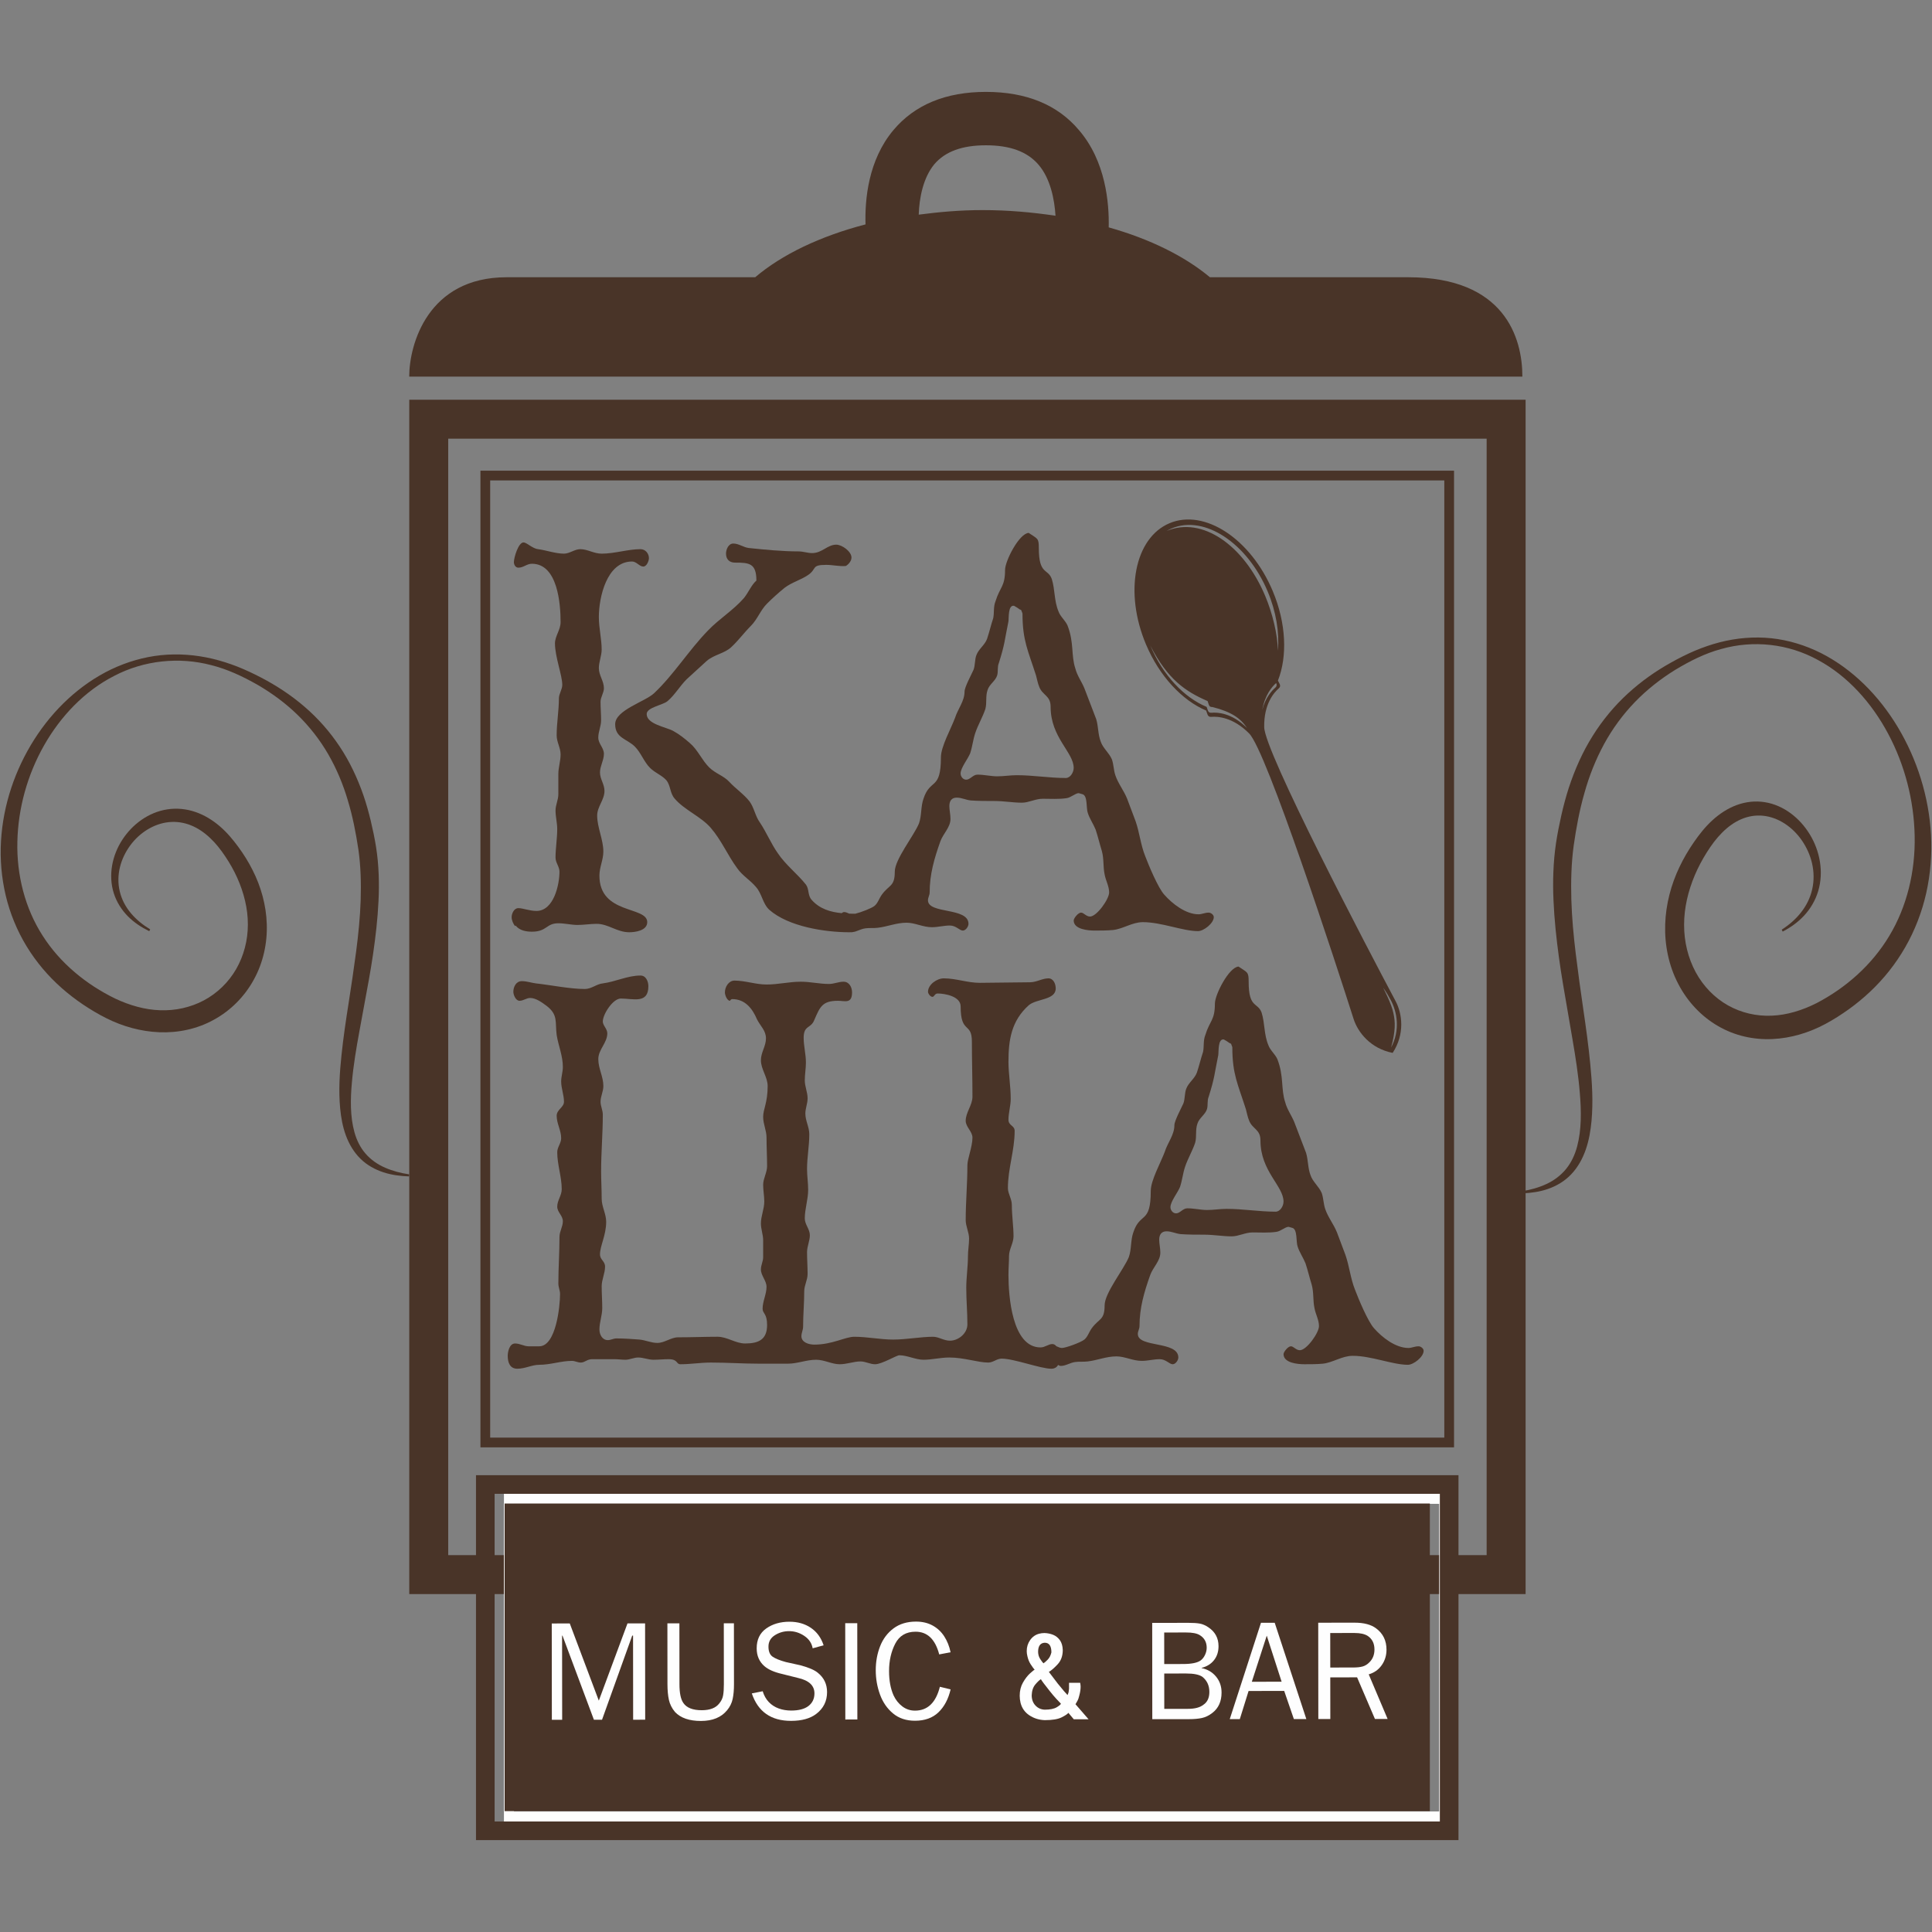 <?xml version="1.0" encoding="UTF-8"?>
<!DOCTYPE svg PUBLIC "-//W3C//DTD SVG 1.1//EN" "http://www.w3.org/Graphics/SVG/1.1/DTD/svg11.dtd">
<!-- Creator: CorelDRAW X7 -->
<svg xmlns="http://www.w3.org/2000/svg" xml:space="preserve" width="100%" height="100%" version="1.1" style="shape-rendering:geometricPrecision; text-rendering:geometricPrecision; image-rendering:optimizeQuality; fill-rule:evenodd; clip-rule:evenodd"
viewBox="0 0 2100000 2100000"
 xmlns:xlink="http://www.w3.org/1999/xlink">
 <rect x="0" y="0" width="2100000" height="2100000" fill="#808080" stroke="none"/>
 <defs>
  <style type="text/css">
   <![CDATA[
    .str1 {stroke:#493428;stroke-width:10583}
    .str0 {stroke:#493428;stroke-width:42333}
    .fil0 {fill:none;fill-rule:nonzero}
    .fil2 {fill:#FEFEFE;fill-rule:nonzero}
    .fil1 {fill:#493428;fill-rule:nonzero}
   ]]>
  </style>
 </defs>
 <g id="Слой_x0020_1">
  <polygon class="fil0 str0" points="1637093,1711532 466015,1711532 466015,455657 1637093,455657 "/>
  <polygon class="fil0 str1" points="1575187,1567916 527508,1567916 527508,516903 1575187,516903 "/>
  <path class="fil1" d="M444833 1276491c-9070,-1344 -17957,-3644 -26183,-7225 -8227,-3560 -15625,-8721 -21322,-15328 -5740,-6576 -9638,-14598 -12030,-23135 -2385,-8559 -3521,-17576 -3814,-26688 -303,-9116 166,-18337 1016,-27566 791,-9225 1990,-18475 3391,-27714 1411,-9250 3030,-18496 4737,-27753l5119 -27845c3429,-18620 7031,-37306 9772,-56254 2759,-18944 4971,-38097 5895,-57492 483,-9702 586,-19459 176,-29260 -370,-9789 -1277,-19621 -2804,-29404 -1545,-9761 -3531,-19064 -5775,-28582 -2286,-9447 -4900,-18863 -8089,-28109 -6453,-18450 -14831,-36386 -25679,-52624 -10767,-16284 -23774,-30924 -38333,-43413 -14541,-12534 -30536,-23018 -47269,-31690 -8343,-4360 -16873,-8361 -25618,-11835 -8784,-3426 -17770,-6319 -26924,-8502 -18306,-4354 -37292,-5825 -56028,-3934 -18726,1933 -37077,7292 -54152,15406 -34177,16432 -62946,43667 -83654,76193 -20697,32558 -33849,70700 -36167,110285 -1178,19773 512,39822 5094,59270 4618,19435 12305,38196 22680,55238 10372,17050 23368,32382 38143,45403 7373,6537 15176,12506 23273,17974 8128,5426 16404,10403 25301,14852 17723,8897 37444,14460 57707,15247 20204,794 41003,-3500 59105,-13568 18157,-9888 33478,-25241 43479,-43642 10153,-18341 14764,-39592 14083,-60293 -631,-20754 -6350,-40912 -15423,-58773 -4502,-8957 -9800,-17399 -15635,-25330 -5768,-7831 -12323,-15733 -20049,-22309 -7711,-6611 -16601,-12136 -26409,-15494 -9772,-3376 -20408,-4442 -30582,-2847 -10192,1531 -19801,5641 -28092,11412 -8300,5779 -15363,13187 -20845,21636 -5493,8428 -9352,17985 -11081,27979 -1739,9969 -1242,20415 1789,30025 3023,9620 8498,18207 15285,25086 6820,6911 14884,12167 23291,16263l1016 -1979c-7871,-4752 -15124,-10559 -20930,-17533 -5835,-6922 -10129,-15078 -12136,-23739 -2078,-8636 -1901,-17716 187,-26257 2078,-8558 6004,-16595 11134,-23608 10244,-14040 25872,-23802 42125,-25407 8110,-839 16277,402 23844,3440 7585,3023 14566,7803 20750,13649 6262,5828 11600,12619 16634,20154 4981,7436 9391,15208 13017,23283 7222,16133 11607,33433 11547,50663 39,17183 -4392,34082 -12714,48545 -8326,14475 -20652,26311 -35098,34015 -14475,7680 -30949,11335 -47537,10714 -16630,-518 -33168,-5313 -48743,-12626 -31479,-15296 -59969,-38534 -78970,-68418 -19180,-29820 -28359,-66015 -27463,-102220 797,-36224 10862,-72567 28882,-104380 17949,-31743 44111,-59362 76471,-75840 32135,-16800 70235,-20888 105280,-11653 17603,4371 34202,12224 50126,21227 15811,9165 30625,20041 43674,32734 13038,12693 24320,27115 33408,42831 9070,15727 16161,32579 21311,50126 5327,17438 8869,35751 11589,53933 2536,17935 2977,36325 2409,54804 -617,18471 -2487,37049 -4921,55626 -2455,18577 -5210,37214 -8149,55922 -2946,18715 -5761,37557 -7754,56642 -1997,19064 -3306,38478 -1450,58103 960,9786 2671,19667 6149,29125 3432,9426 8696,18429 15889,25453 7147,7084 16016,11850 25075,14806 9102,2970 18511,4096 27771,4434l198 -2229z"/>
  <path class="fil1" d="M1654744 1294743c9070,-1468 17960,-3948 26190,-7786 8231,-3821 15632,-9335 21340,-16383 5747,-7014 9659,-15558 12061,-24645 2396,-9106 3542,-18694 3849,-28381 318,-9691 -141,-19495 -977,-29299 -776,-9803 -1958,-19628 -3348,-29446 -1397,-9828 -3002,-19646 -4695,-29478l-5077 -29580c-3404,-19777 -6978,-39628 -9691,-59757 -2730,-20126 -4914,-40475 -5810,-61087 -473,-10312 -557,-20684 -134,-31105 385,-10407 1305,-20863 2847,-31267 1556,-10382 3556,-20277 5814,-30405 2300,-10051 4924,-20070 8128,-29916 6477,-19639 14880,-38735 25749,-56042 10788,-17353 23812,-32967 38389,-46306 14559,-13384 30565,-24592 47304,-33877 8350,-4671 16884,-8961 25637,-12690 8784,-3676 17772,-6791 26927,-9147 18309,-4706 37296,-6347 56021,-4413 18722,1979 37063,7598 54123,16153 34146,17325 62872,46158 83528,80645 20648,34523 33739,75011 36001,117080 1150,21015 -568,42334 -5179,63027 -4646,20677 -12358,40648 -22754,58809 -10397,18168 -23411,34519 -38203,48422 -7383,6974 -15190,13352 -23294,19198 -8135,5803 -16414,11130 -25319,15893 -17734,9532 -37457,15525 -57717,16446 -20201,928 -40993,-3552 -59073,-14178 -18140,-10435 -33436,-26691 -43413,-46210 -10125,-19456 -14700,-42027 -13991,-64033 663,-22063 6410,-43515 15504,-62537 4516,-9543 9825,-18538 15671,-26991 5778,-8350 12344,-16775 20076,-23798 7719,-7056 16616,-12969 26427,-16577 9775,-3631 20412,-4805 30582,-3154 10185,1587 19788,5916 28067,12015 8294,6107 15343,13953 20814,22913 5475,8936 9321,19078 11035,29697 1725,10587 1214,21696 -1831,31923 -3034,10238 -8523,19385 -15321,26726 -6826,7373 -14894,12997 -23308,17385l-1012 -2102c7877,-5084 15134,-11282 20951,-18719 5846,-7383 10149,-16069 12171,-25283 2088,-9194 1926,-18846 -152,-27916 -2064,-9087 -5979,-17610 -11095,-25043 -10227,-14884 -25837,-25196 -42083,-26836 -8106,-857 -16273,494 -23844,3754 -7588,3249 -14577,8357 -20768,14597 -6269,6220 -11613,13459 -16658,21488 -4992,7927 -9412,16207 -13049,24807 -7243,17177 -11653,35585 -11617,53901 -67,18264 4342,36210 12643,51548 8301,15353 20610,27884 35042,36015 14460,8104 30928,11921 47512,11191 16626,-621 33168,-5786 48750,-13621 31496,-16394 60015,-41208 79054,-73053 19223,-31779 28452,-70291 27609,-108772 -748,-38503 -10757,-77097 -28727,-110836 -17900,-33669 -44020,-62918 -76348,-80299 -32107,-17728 -70192,-21919 -105244,-11953 -17608,4717 -34213,13134 -50148,22769 -15818,9810 -30649,21434 -43713,34978 -13056,13546 -24355,28920 -33461,45663 -9094,16757 -16206,34699 -21381,53372 -5352,18560 -8919,38040 -11667,57379 -2561,19075 -3027,38626 -2487,58265 593,19636 2431,39374 4840,59108 2427,19741 5158,39539 8065,59415 2921,19879 5708,39895 7673,60173 1972,20260 3249,40887 1365,61757 -974,10407 -2695,20920 -6188,30988 -3446,10030 -8720,19625 -15924,27122 -7158,7556 -16030,12661 -25090,15840 -9105,3196 -18513,4427 -27774,4826l-194 -2367z"/>
  <path class="fil1" d="M1067848 228366c-24105,0 -46933,2025 -69232,4953 599,-17868 4653,-39871 16968,-54815 11790,-13815 30261,-20574 56018,-20574 26133,0 44905,6759 57220,21100 12915,15018 17346,37546 18475,55492 -25530,-3831 -51890,-6156 -79449,-6156zm462866 72990l-215590 0c-27333,-22829 -65179,-41604 -110010,-54219 603,-26434 -3228,-71864 -32290,-105657 -23428,-27855 -57520,-41596 -101222,-41596 -43702,0 -77421,14041 -100545,41596 -27337,32593 -31091,75396 -30265,102429 -49562,12915 -90932,32816 -119920,57447l-270178 0c-85683,0 -105883,73060 -105883,107978l1209954 0c0,-42274 -19375,-107978 -124051,-107978z"/>
  <path class="fil2" d="M558648 1634605l1005667 0 0 334370 -1005667 0 0 -334370zm-10891 345271l1027430 0 0 -356168 -1027430 0 0 356168z"/>
  <path class="fil1" d="M1565056 1979886l-1027430 0 0 -356168 1027430 0 0 356168zm-1047680 20229l1067943 0 0 -396643 -1067943 0 0 396643z"/>
  <polygon class="fil1" points="1554183,1634266 548516,1634266 548516,1968636 1554183,1968636 "/>
  <polygon class="fil2" points="611054,1869332 599839,1869343 599737,1764649 619319,1764631 650886,1848518 682057,1764571 701185,1764554 701287,1869247 688196,1869258 688104,1777829 687194,1777829 654378,1869290 645556,1869300 611421,1777899 610962,1777899 "/>
  <path class="fil2" d="M797741 1764456l67 66210c7,6226 -476,11574 -1436,16054 -966,4481 -2960,8541 -5997,12185 -6329,7790 -15815,11684 -28452,11702 -12678,14 -22094,-3238 -28246,-9765 -3348,-4014 -5543,-8389 -6594,-13116 -1044,-4724 -1570,-10386 -1577,-16990l-67 -66206 13035 -21 67 66209c11,9533 1419,16306 4230,20328 3574,5267 10259,7898 20052,7884 8805,-7 15099,-2420 18895,-7246 2311,-2769 3739,-5736 4286,-8908 550,-3175 819,-7207 815,-12107l-67 -66206 10989 -7z"/>
  <path class="fil2" d="M829013 1838314c1450,4707 3651,8619 6614,11720 2964,3115 6544,5433 10739,6974 4198,1528 8759,2290 13695,2286 8121,-7 14347,-1647 18669,-4918 4360,-3379 6540,-7976 6533,-13783 -7,-8502 -6011,-14090 -18009,-16774l-17480 -4368c-8428,-1965 -14732,-4769 -18909,-8406 -5585,-4890 -8382,-11346 -8386,-19350 -10,-9490 3433,-16679 10337,-21583 6903,-4900 15324,-7363 25269,-7366 8918,-14 16655,2180 23206,6579 6551,4396 11200,10746 13942,19054l-11896 3256c-995,-5570 -4046,-10082 -9151,-13511 -5112,-3429 -10622,-5140 -16545,-5133 -5617,3 -10750,1481 -15396,4423 -4646,2946 -6967,7077 -6960,12386 4,5282 1535,8950 4597,11021 3051,2060 7828,3983 14323,5761l15829 3514c9186,2455 15564,5246 19138,8347 6530,5344 9800,12269 9807,20771 14,9871 -3944,17812 -11874,23809 -6559,4978 -15646,7472 -27260,7482 -21710,25 -35930,-9923 -42672,-29845l11840 -2346z"/>
  <polygon class="fil2" points="918825,1869030 918722,1764336 931814,1764318 931916,1869012 "/>
  <path class="fil2" d="M1033280 1836294c-2459,10510 -6862,18821 -13215,24917 -6350,6100 -14838,9148 -25464,9162 -9564,10 -17547,-2642 -23950,-7973 -6399,-5327 -11123,-12188 -14167,-20595 -3045,-8400 -4569,-17142 -4579,-26212 -11,-9373 1566,-18093 4727,-26169 3157,-8061 8029,-14548 14612,-19452 6576,-4900 14725,-7362 24440,-7366 6795,-7 12785,1401 17967,4219 5186,2826 9412,6756 12679,11808 3270,5038 5570,10806 6907,17293l-12350 2346c-4304,-16464 -12873,-24691 -25700,-24677 -10287,11 -17664,4361 -22133,13060 -4470,8693 -6703,18641 -6689,29835 7,10248 1651,19032 4921,26356 2279,4896 5447,8875 9493,11941 4047,3073 8647,4604 13808,4597 13667,-11 22670,-8654 27019,-25926l11674 2836z"/>
  <path class="fil2" d="M1142831 1796048c-7,-6985 -2420,-10474 -7239,-10467 -4819,233 -7229,3574 -7222,10026 78,2886 840,5437 2286,7655 1443,2216 2621,3782 3532,4692 1139,-680 2677,-2010 4610,-3989 1930,-1980 3278,-4615 4033,-7917zm-11413 29154c-1594,920 -3612,2825 -6057,5729 -2445,2907 -3764,6826 -3944,11761 4,4555 1372,8273 4106,11152 2734,2885 6118,4378 10143,4494 5768,-7 10121,-906 13060,-2692 2938,-1788 4409,-3079 4409,-3877 -952,-949 -2554,-2635 -4815,-5062 -2261,-2424 -4780,-5404 -7553,-8932 -5510,-6901 -8629,-11092 -9349,-12573zm51792 43561l-16052 17 -5873 -7002c-985,1337 -3468,2988 -7451,4967 -3987,1972 -10037,2967 -18158,2981 -6261,-226 -11856,-1965 -16771,-5225 -4921,-3259 -8124,-7789 -9609,-13596 -607,-2547 -914,-5129 -918,-7747 -7,-5387 1186,-10170 3571,-14344 2388,-4180 4988,-7528 7792,-10065 2805,-2522 4435,-3785 4893,-3785 -1030,-1136 -2423,-3041 -4191,-5718 -1767,-2667 -3016,-5737 -3739,-9187 -459,-1859 -688,-3665 -688,-5408 -7,-4480 1242,-8484 3747,-12022 2501,-3525 5743,-5811 9726,-6834 1781,-501 3736,-751 5859,-751 3302,109 6414,744 9314,1901 2903,1154 5344,3076 7323,5768 1976,2699 3041,6283 3196,10753 11,6417 -1876,11642 -5648,15663 -3771,4032 -6928,6749 -9472,8153 74,113 1112,1474 3108,4067 1997,2597 4153,5440 6467,8506 2589,3263 4886,6054 6900,8364 2014,2314 3284,3719 3821,4209 0,-39 141,-353 423,-939 282,-585 522,-1277 713,-2056 183,-773 356,-2039 504,-3786l-3 -6487 12125 -14c306,1707 458,3097 462,4156 3,2885 -469,6071 -1415,9574 -490,2349 -1224,4388 -2187,6117 -967,1725 -1619,2875 -1958,3443l14189 16327z"/>
  <path class="fil2" d="M1291197 1857437c7515,-7 13110,-1471 16789,-4396 4360,-2886 6541,-7560 6534,-14012 -11,-6833 -2502,-12270 -7479,-16334 -3454,-2462 -9377,-3690 -17763,-3683l-23798 21 39 38429 25678 -25zm-5175 -48726c9186,-10 15558,-1323 19124,-3940 1937,-1489 3500,-3503 4689,-6043 1196,-2548 1795,-5130 1792,-7747 -7,-6107 -2579,-10700 -7701,-13769 -3119,-1860 -8015,-2784 -14694,-2777l-23798 25 39 34269 20549 -18zm-33528 59979l-102 -104693 39620 -36c4974,-7 8996,258 12069,808 3076,547 6209,1905 9398,4061 7331,4893 10999,11719 11010,20482 7,5962 -1619,11024 -4882,15180 -3257,4159 -7776,6964 -13540,8417l0 222c6526,1355 11779,4460 15748,9296 3976,4833 5965,10591 5969,17272 11,9642 -3327,17025 -9998,22158 -3679,2844 -7450,4692 -11324,5528 -3870,840 -8650,1263 -14344,1270l-39624 35z"/>
  <path class="fil2" d="M1376909 1777882l-16231 50115 32392 -35 -16161 -50080zm29468 90656l-10506 -30557 -38714 39 -9532 30582 -10933 3 33941 -104725 14919 -18 34371 104666 -13546 10z"/>
  <path class="fil2" d="M1470709 1812510c4216,0 7677,-374 10386,-1112 2716,-751 5228,-2317 7542,-4713 3563,-3566 5341,-8163 5338,-13783 -7,-6530 -2420,-11416 -7243,-14675 -3344,-2166 -8167,-3242 -14467,-3235l-26360 24 39 37518 24765 -24zm23795 55939l-19403 -45236 -29146 24 46 45262 -13039 18 -102 -104694 39394 -43c10248,-14 18105,2068 23576,6234 7483,5574 11229,13275 11236,23100 11,6265 -1714,11871 -5161,16806 -3446,4935 -8170,8287 -14167,10030l20545 48485 -13779 14z"/>
  <path class="fil1" d="M1268068 577135c1785,-1038 3648,-1983 5578,-2798 35337,-14894 81989,15720 104193,68393 9341,22158 12862,44690 11179,64477 -342,-17776 -5895,-40686 -13903,-59679 -23149,-54921 -68432,-86671 -107047,-70393zm118054 170395c-3711,3207 -10591,10657 -14076,24010 2836,-16115 10552,-25097 15032,-29090 42,85 88,183 134,271 921,1870 434,3497 -1090,4809zm128556 354182c-1923,-10435 -11208,-27916 -11208,-27916 0,0 2709,2918 8354,13515 6664,12538 10392,32244 211,51361 5020,-17970 4579,-28102 2643,-36960zm-197870 -326997c-1845,162 -3221,-540 -3852,-2328 -367,-1034 -836,-2396 -1411,-4040 -24236,-10054 -47502,-34135 -61239,-66728 18888,36897 38149,49950 62304,60417 554,1651 998,3023 1351,4068 603,1806 1972,2533 3821,2391 20955,5214 30734,12369 37609,22765 -16531,-16499 -32293,-17120 -38583,-16545zm72259 -34985c10333,-26134 9127,-62209 -5715,-97413 -23890,-56680 -74093,-89640 -112133,-73607 -38026,16031 -49492,74990 -25602,131668 14775,35045 39610,61023 65402,71952 610,1775 1125,3228 1520,4346 671,1923 2138,2685 4089,2512 6678,-571 23414,187 41056,17981 18818,18094 94912,251690 113627,310399 4656,14587 18492,32187 42463,36876l4 -4c13377,-20429 10432,-42622 3238,-56137 -28959,-54395 -143058,-271967 -142878,-298069 -423,-25055 10724,-37564 15790,-41946 1489,-1277 1972,-2861 1069,-4685 -504,-1009 -1150,-2307 -1930,-3873z"/>
  <path class="fil1" d="M1054528 818832c2445,-7313 3059,-14633 5503,-21950 3059,-9144 7948,-17067 11007,-26211 1834,-6706 0,-14026 2445,-20733 1838,-6096 8565,-9754 10400,-15850 1220,-4265 0,-9144 1831,-13413 6731,-21339 6117,-24387 10396,-45113 614,-3662 -610,-18291 6117,-17071 2205,1097 4350,2650 6107,3845 635,198 1383,572 1845,1034 0,607 1224,3048 1224,3655 0,29263 6113,40241 14675,67063 1224,4269 1835,8537 3669,12802 3673,9148 12231,9148 12231,21340 0,33531 25075,49385 25075,66453 0,4878 -3668,10974 -8561,10974 -17735,0 -35469,-3048 -53206,-3048 -7342,0 -14069,1221 -21403,1221 -6728,0 -14066,-1831 -21407,-1831 -4889,0 -7948,5486 -12231,5486 -3669,0 -6117,-3655 -6117,-6703 0,-6099 7952,-15854 10400,-21950zm-385868 -31704c0,15244 12841,15854 21403,24391 6727,6703 9782,16457 16513,23164 5504,5489 12841,7926 17734,13412 4890,6096 3669,14023 9173,20123 10396,12192 28744,19508 39140,31700 11621,13413 18348,29873 28745,43896 5503,7924 14065,12803 20178,20119 6728,7313 7338,18288 14680,24995 20789,18291 60543,24387 86839,24387 579,0 1087,-28 1613,-53 63,4 130,53 197,53 924,0 1824,-130 2720,-303 1415,-215 2568,-554 3556,-988 3164,-1115 6283,-2607 9627,-2978 4279,-610 8559,0 13452,-610 10400,-1217 20182,-5486 31189,-5486 9176,0 17734,4879 27520,4879 6727,0 12845,-1831 19569,-1831 6731,0 10399,5486 14068,5486 3059,0 6118,-4265 6118,-7313 0,-18291 -44034,-10365 -44034,-25605 0,-3048 1834,-5489 1834,-8537 0,-19508 4893,-36579 11621,-55481 3058,-8534 11006,-15240 11006,-24384 0,-4879 -1224,-9754 -1224,-14023 0,-5489 2449,-9148 7952,-9148 5507,0 9786,2442 15289,3052 8562,607 17124,607 25686,607 10393,0 20179,1831 29965,1831 7341,0 14676,-4265 22631,-4265 8558,0 17120,606 25682,-611 4893,-614 9786,-5489 13455,-5489l4283 1221c5503,1827 3668,15240 5503,20119 1831,6096 6114,12192 8558,18288 2449,7320 4283,15243 6731,23170 2445,8534 1221,17067 3055,25605 1224,6706 4893,12802 4893,19508 0,7317 -13455,26215 -20792,26215 -4280,0 -6728,-4268 -9783,-4268 -3058,0 -7952,6099 -7952,8537 0,9754 15900,10971 22628,10971 6727,0 13451,0 20182,-607 11007,-1217 20793,-8537 32410,-8537 20182,0 43423,9754 59933,9754 6114,0 17124,-8533 17124,-15240 0,-2437 -3059,-4878 -5503,-4878 -4280,0 -7342,1830 -11011,1830 -14065,0 -28740,-11585 -37302,-21339 -6728,-7317 -17124,-32311 -20793,-42069 -4893,-12188 -6117,-25604 -10396,-37796l-9176 -24384c-3665,-9148 -9783,-16465 -12841,-25609 -1835,-5485 -1835,-11581 -3673,-17070 -3055,-7317 -9782,-12196 -12227,-19509 -3058,-7927 -2448,-16461 -4893,-24388 -4279,-10971 -8562,-22556 -12845,-33531 -3055,-7317 -7948,-14023 -9782,-21336 -4893,-14633 -1224,-28046 -8562,-46948 -2445,-5485 -7948,-9754 -9786,-15240 -4890,-11585 -3669,-23777 -7338,-35359 -4283,-11585 -14065,-4272 -14065,-33535 0,-10971 -1224,-9754 -11007,-16460 -10400,610 -25685,30487 -25685,40241 0,18288 -5504,18288 -10397,34138 -2448,6100 -1224,12192 -2448,18288 -2445,7320 -4279,15244 -6728,22560 -2444,6707 -9172,10975 -11620,17682 -1831,4879 -1221,10975 -3055,15850 -2448,5489 -9786,18898 -9786,23777 0,10365 -7338,18902 -10397,28656 -4282,11582 -15289,31094 -15289,42672 0,36583 -11617,22560 -18958,45121 -3055,8533 -1835,18288 -4890,26821 -5507,13413 -26299,39021 -26299,52434 0,16460 -6114,14019 -14066,24994 -3058,4269 -4282,9147 -7951,12195 -2995,2488 -14468,6957 -20938,8534 -2155,-3 -4332,-25 -6508,-88 -1824,-723 -3574,-1739 -5574,-1739 -1020,0 -1888,494 -2607,1206 -12280,-1178 -24120,-4621 -32844,-14619 -4279,-4879 -2445,-11585 -6113,-16464 -9176,-11582 -22017,-21336 -30579,-34138 -7338,-10365 -12231,-22560 -19569,-33532 -4893,-6706 -6117,-15850 -11010,-22556 -6114,-7927 -15289,-14027 -22017,-21340 -6114,-6706 -15286,-9144 -22013,-15850 -7952,-7931 -12231,-18902 -20793,-26219 -5507,-4875 -11620,-9754 -18348,-13412 -7952,-4265 -28741,-7317 -28741,-18292 0,-7313 17734,-9754 22627,-14019 7949,-6707 13452,-16461 20790,-23777 7341,-6707 14679,-13413 22017,-20119 7951,-6707 18958,-7927 26299,-14634 7948,-7316 14065,-15850 21403,-23166 7341,-7314 10396,-17068 17734,-24388 6117,-6096 12231,-11582 18959,-17067 7951,-6100 17737,-8538 25685,-14027 9786,-6706 3059,-10971 19569,-10971 7341,0 14069,1831 21406,1217 3055,-1828 6114,-5482 6114,-9144 0,-6706 -10396,-14023 -16510,-14023 -9786,0 -15289,9147 -26296,9147 -4893,0 -9786,-1830 -14679,-1830 -17734,0 -36082,-1828 -53816,-3659 -6117,-607 -11011,-4875 -17124,-4875 -5503,0 -7948,6706 -7948,10971 0,6100 3665,9755 9782,9755 15290,0 23238,610 23238,19508 -5504,4883 -8559,12806 -13452,18902 -11620,13416 -26910,22560 -39140,35362 -20793,21336 -37303,48165 -58710,68281 -9782,9147 -42195,18291 -42195,33531z"/>
  <path class="fil1" d="M583039 990150c-7335,0 -14676,-3048 -19569,-3048 -4893,0 -7338,6096 -7338,9754 0,3655 1835,7313 3669,9755l611 -611c4282,5486 11620,6707 17734,6707 16513,0 15293,-9148 28744,-9148 7338,0 14065,1831 20796,1831 6728,0 14062,-1221 20789,-1221 12842,0 22017,9144 35472,9144 6724,0 19569,-1827 19569,-10971 0,-17681 -51982,-7927 -51982,-50603 0,-9144 4279,-17070 4279,-26214 0,-12806 -6724,-26215 -6724,-39021 0,-9754 7952,-17068 7952,-26822 0,-7320 -4893,-12802 -4893,-20122 0,-6707 4279,-13413 4279,-20116 0,-6706 -6117,-10978 -6117,-17681 0,-6706 3058,-12195 3058,-18902 0,-6706 -610,-13412 -610,-20115 0,-4883 3669,-9754 3669,-14637 0,-7923 -5503,-14019 -5503,-21946 0,-6707 3058,-13413 3058,-20119 0,-11582 -3058,-23167 -3058,-35359 0,-21340 8562,-60360 36082,-60360 4893,0 7948,5489 12231,5489 3669,0 6113,-6096 6113,-9144 0,-4879 -3669,-9754 -9172,-9754 -13455,0 -28134,4875 -42196,4875 -8562,0 -15289,-4875 -23241,-4875 -6113,0 -11620,4875 -17734,4875 -9172,0 -18958,-3658 -28134,-4875 -6113,-611 -12231,-7317 -15900,-7317 -5503,0 -10396,16461 -10396,21340 0,3044 1835,6096 4893,6096 5503,0 9172,-4269 14676,-4269 28134,0 31189,43896 31189,63405 0,8537 -6114,15240 -6114,23167 0,14633 7952,34752 7952,45116 0,4879 -3673,9755 -3673,14634 0,13412 -2441,26821 -2441,40234 0,7316 4276,13416 4276,20729 0,7317 -2445,14023 -2445,21340l0 21949c0,6096 -3055,11579 -3055,17678 0,6706 1834,13413 1834,20119 0,10365 -1834,20729 -1834,31094 0,5486 4279,9754 4279,15240 0,14023 -6117,42679 -25075,42679z"/>
  <path class="fil1" d="M1108956 662758c-180,-120 -427,-289 -621,-423 -208,-64 -452,-187 -603,-187l1224 610z"/>
  <path class="fil1" d="M1337041 1134141c-184,-120 -427,-293 -621,-423 -208,-64 -452,-187 -603,-187l1224 610z"/>
  <path class="fil1" d="M1386576 1317045c-17734,0 -35472,-3055 -53206,-3055 -7338,0 -14062,1224 -21407,1224 -6724,0 -14061,-1827 -21399,-1827 -4893,0 -7955,5486 -12235,5486 -3668,0 -6113,-3659 -6113,-6707 0,-6096 7951,-15850 10393,-21946 2451,-7320 3062,-14637 5507,-21950 3058,-9147 7951,-17074 11006,-26218 1835,-6707 0,-14023 2448,-20730 1835,-6096 8562,-9754 10393,-15850 1228,-4269 0,-9144 1838,-13413 6728,-21336 6117,-24387 10397,-45116 610,-3659 -614,-18288 6113,-17068 2205,1097 4350,2646 6110,3842 632,201 1380,575 1842,1034 0,610 1224,3048 1224,3658 0,29263 6114,40238 14676,67063 1224,4269 1834,8534 3668,12802 3673,9148 12231,9148 12231,21340 0,33528 25076,49382 25076,66456 0,4872 -3669,10975 -8562,10975zm155335 146322c-4279,0 -7338,1824 -11007,1824 -14069,0 -28744,-11582 -37306,-21336 -6727,-7317 -17124,-32318 -20793,-42073 -4893,-12192 -6113,-25604 -10396,-37796l-9176 -24384c-3665,-9148 -9782,-16461 -12841,-25612 -1834,-5482 -1834,-11578 -3669,-17064 -3058,-7320 -9782,-12199 -12234,-19512 -3055,-7927 -2441,-16464 -4890,-24387 -4279,-10975 -8562,-22557 -12841,-33532 -3058,-7317 -7951,-14023 -9786,-21340 -4893,-14629 -1220,-28042 -8562,-46944 -2444,-5485 -7951,-9754 -9782,-15240 -4893,-11585 -3673,-23777 -7342,-35362 -4279,-11582 -14065,-4269 -14065,-33532 0,-10975 -1224,-9754 -11010,-16460 -10396,610 -25682,30483 -25682,40238 0,18288 -5504,18288 -10397,34141 -2448,6096 -1224,12192 -2448,18288 -2445,7317 -4279,15244 -6727,22557 -2445,6706 -9173,10978 -11621,17685 -1834,4875 -1220,10971 -3055,15850 -2448,5486 -9786,18898 -9786,23774 0,10368 -7338,18902 -10396,28659 -4280,11579 -15286,31091 -15286,42672 0,36584 -11621,22564 -18958,45121 -3063,8533 -1838,18288 -4893,26821 -5504,13413 -26300,39018 -26300,52434 0,16460 -6117,14023 -14065,24998 -3059,4265 -4280,9144 -7948,12192 -3673,3048 -20183,9144 -24466,9144 -2166,0 -4032,-1203 -6018,-1916 -1125,-1390 -2519,-2353 -4329,-2353 -4279,0 -7951,3658 -12844,3658 -31186,0 -34858,-56695 -34858,-78648 0,-7310 610,-14019 610,-20726 0,-7316 4893,-14023 4893,-21339 0,-10972 -1831,-22557 -1831,-34138 0,-6707 -4282,-12192 -4282,-18296 0,-21339 7337,-40848 7337,-62184 0,-6099 -6727,-5485 -6727,-12192 0,-7316 2448,-15243 2448,-22560 0,-14019 -2448,-27432 -2448,-40234 0,-23781 3062,-44510 22017,-61577 8562,-7317 29354,-5490 29354,-18292 0,-4875 -2444,-10971 -7948,-10971 -6727,0 -12844,4265 -20182,4265l-54427 606c-13455,0 -25685,-4871 -39140,-4871 -7342,0 -17128,6702 -17128,14626 0,1831 2452,5489 4893,5489 1835,0 2449,-3658 5507,-3658 7952,0 25072,3051 25072,14023 0,30483 12231,16464 12231,38410 0,20119 614,39628 614,59746 0,9144 -7342,17071 -7342,26215 0,6707 7342,11586 7342,18292 0,9754 -5504,23167 -5504,29873 0,20119 -1838,40242 -1838,59750 0,6706 3673,13413 3673,20119 0,6096 -1224,12802 -1224,18898 0,11582 -1835,23171 -1835,34752 0,13413 1224,26215 1224,39628 0,9754 -9786,17678 -18961,17678 -6724,0 -12231,-4265 -18345,-4265 -13455,0 -28744,3048 -43420,3048 -14065,0 -28130,-3048 -42196,-3048 -9786,0 -23851,8533 -43423,8533 -6114,0 -14065,-2437 -14065,-9144 0,-3658 1834,-6706 1834,-10364 0,-12803 1224,-25605 1224,-38407 0,-6707 3669,-12192 3669,-18899 0,-7930 -610,-15853 -610,-23780 0,-6096 3055,-12192 3055,-18288 0,-6707 -5503,-11585 -5503,-18292 0,-10368 3669,-20725 3669,-31090 0,-7320 -1221,-15244 -1221,-22564 0,-12802 2445,-24994 2445,-37796 0,-7927 -4279,-14634 -4279,-22561 0,-5485 2444,-10971 2444,-16460 0,-6706 -3058,-12802 -3058,-19509 0,-6706 1224,-12802 1224,-19508 0,-9144 -2448,-17682 -2448,-26826 0,-14022 7951,-9754 11620,-19508 6114,-14023 8566,-20729 25686,-20729 7341,0 15289,3658 15289,-9144 0,-5486 -3055,-11586 -9172,-11586 -5503,0 -10396,2442 -15903,2442 -10397,0 -20179,-2442 -30575,-2442 -12842,0 -24462,3048 -37307,3048 -11620,0 -23241,-4265 -34858,-4265 -6117,0 -10396,6707 -10396,12803 0,3048 2445,9144 5503,9144 614,-1221 1835,-1828 2449,-1828 14061,0 22013,10361 26906,21947 3669,7316 9782,12195 9782,20729 0,8533 -5503,15240 -5503,23777 0,9754 7341,18291 7341,28046 0,18288 -4893,24994 -4893,33528 0,7927 3669,14633 3669,22560 0,10365 611,20726 611,31094 0,6706 -4280,13416 -4280,20122 0,6096 1225,12192 1225,18288 0,7920 -3673,15851 -3673,23777 0,6096 2448,12192 2448,18288l0 18288c0,4879 -2448,8541 -2448,13413 0,6706 6117,12192 6117,18898 0,7931 -4279,15858 -4279,23781 0,5486 4890,4879 4890,17681 0,15851 -9173,20116 -23852,20116 -10393,0 -19568,-7313 -29965,-7313 -14065,0 -28130,610 -42806,610 -7951,0 -14679,6096 -22630,6096 -6724,0 -12842,-3048 -19569,-3658 -7952,-611 -16510,-1221 -25072,-1221 -3059,0 -6117,1831 -9176,1831 -6113,0 -9172,-6100 -9172,-11585 0,-7924 3059,-15240 3059,-23167 0,-7924 -611,-15854 -611,-23774 0,-7317 3666,-14026 3666,-21343 0,-6096 -5504,-7317 -5504,-13413 0,-9144 6731,-20725 6731,-35358 0,-8534 -4893,-16465 -4893,-24995 0,-9754 -613,-20122 -613,-29880 0,-20726 1834,-40845 1834,-61574 0,-4879 -2445,-9144 -2445,-14023 0,-6096 3055,-10971 3055,-17067 0,-10365 -5503,-18902 -5503,-29267 0,-10364 9786,-17681 9786,-28042 0,-4879 -4893,-8537 -4893,-12802 0,-7927 11007,-24998 19569,-24998 13458,0 29965,6096 29965,-13416 0,-4876 -2445,-11582 -8559,-11582 -14065,0 -26910,6706 -40975,8534 -6727,614 -12231,6096 -19569,6096 -15899,0 -36696,-4265 -53206,-6096 -4893,-611 -9786,-2434 -15289,-2434 -6114,0 -9176,6096 -9176,11578 0,3051 2449,9758 6731,9758 4280,0 7338,-3048 11617,-3048 6117,0 12845,4875 17738,8533 12841,9755 9172,17682 11007,31704 1834,11582 6727,22557 6727,34749 0,5489 -1834,10368 -1834,15850 0,7320 3058,14637 3058,21950 0,6096 -7951,8537 -7951,15244 0,8533 4893,15850 4893,24387 0,5486 -4280,9755 -4280,15240 0,13413 4890,26825 4890,40238 0,6710 -4890,12192 -4890,18898 0,6096 6114,9758 6114,15854 0,6096 -3669,10975 -3669,17071 0,17071 -1224,34145 -1224,50606 0,4262 1835,7310 1835,11582 0,12802 -4283,56702 -22628,56702l-11620 0c-4893,0 -9172,-3055 -14676,-3055 -6117,0 -7951,9147 -7951,13412 0,7317 2448,14023 10396,14023 8565,0 15900,-4268 23851,-4268 12231,0 23852,-4262 35469,-4262 3672,0 6117,1824 9786,1824 4282,0 6727,-3658 12230,-3658l24462 0c3673,0 7952,610 11621,610 4893,0 9175,-2438 14068,-2438 5504,0 11004,2438 16507,2438 5507,0 11010,-610 16513,-610 10400,0 7952,5492 12841,5492 11011,0 22021,-1834 33028,-1834 17734,0 34858,1224 52595,1224l31186 0c10396,0 20182,-4272 30582,-4272 9169,0 17120,4882 25682,4882 7948,0 15290,-3055 22627,-3055 5507,0 10400,3055 15900,3055 7341,0 23241,-9754 26300,-9754 8558,0 17734,4872 26296,4872 9172,0 18348,-2438 28130,-2438 15900,0 31193,5486 42200,5486 5503,0 9172,-4269 14675,-4269 13455,0 42196,10975 53816,10975 3828,0 6135,-1675 7490,-4124 949,621 1912,1076 2861,1076 5503,0 10396,-3658 15900,-4268 4282,-611 8561,0 13454,-611 10397,-1217 20183,-5485 31186,-5485 9176,0 17738,4882 27524,4882 6724,0 12841,-1834 19568,-1834 6728,0 10397,5492 14066,5492 3055,0 6117,-4272 6117,-7320 0,-18291 -44034,-10364 -44034,-25604 0,-3048 1834,-5490 1834,-8538 0,-19508 4894,-36576 11621,-55481 3055,-8534 11010,-15240 11010,-24384 0,-4879 -1227,-9754 -1227,-14023 0,-5486 2448,-9144 7951,-9144 5507,0 9783,2438 15290,3048 8561,610 17123,610 25685,610 10400,0 20183,1828 29969,1828 7334,0 14675,-4265 22627,-4265 8558,0 17124,607 25682,-611 4893,-610 9786,-5489 13455,-5489l4279 1221c5507,1831 3673,15240 5507,20119 1835,6096 6114,12192 8562,18288 2445,7316 4279,15247 6728,23167 2444,8540 1224,17074 3055,25608 1224,6706 4893,12802 4893,19508 0,7317 -13452,26215 -20793,26215 -4279,0 -6728,-4261 -9783,-4261 -3062,0 -7951,6092 -7951,8530 0,9754 15899,10978 22627,10978 6724,0 13455,0 20182,-610 11007,-1224 20790,-8541 32410,-8541 20186,0 43423,9755 59933,9755 6118,0 17124,-8534 17124,-15240 0,-2438 -3055,-4872 -5503,-4872z"/>
 </g>
</svg>
